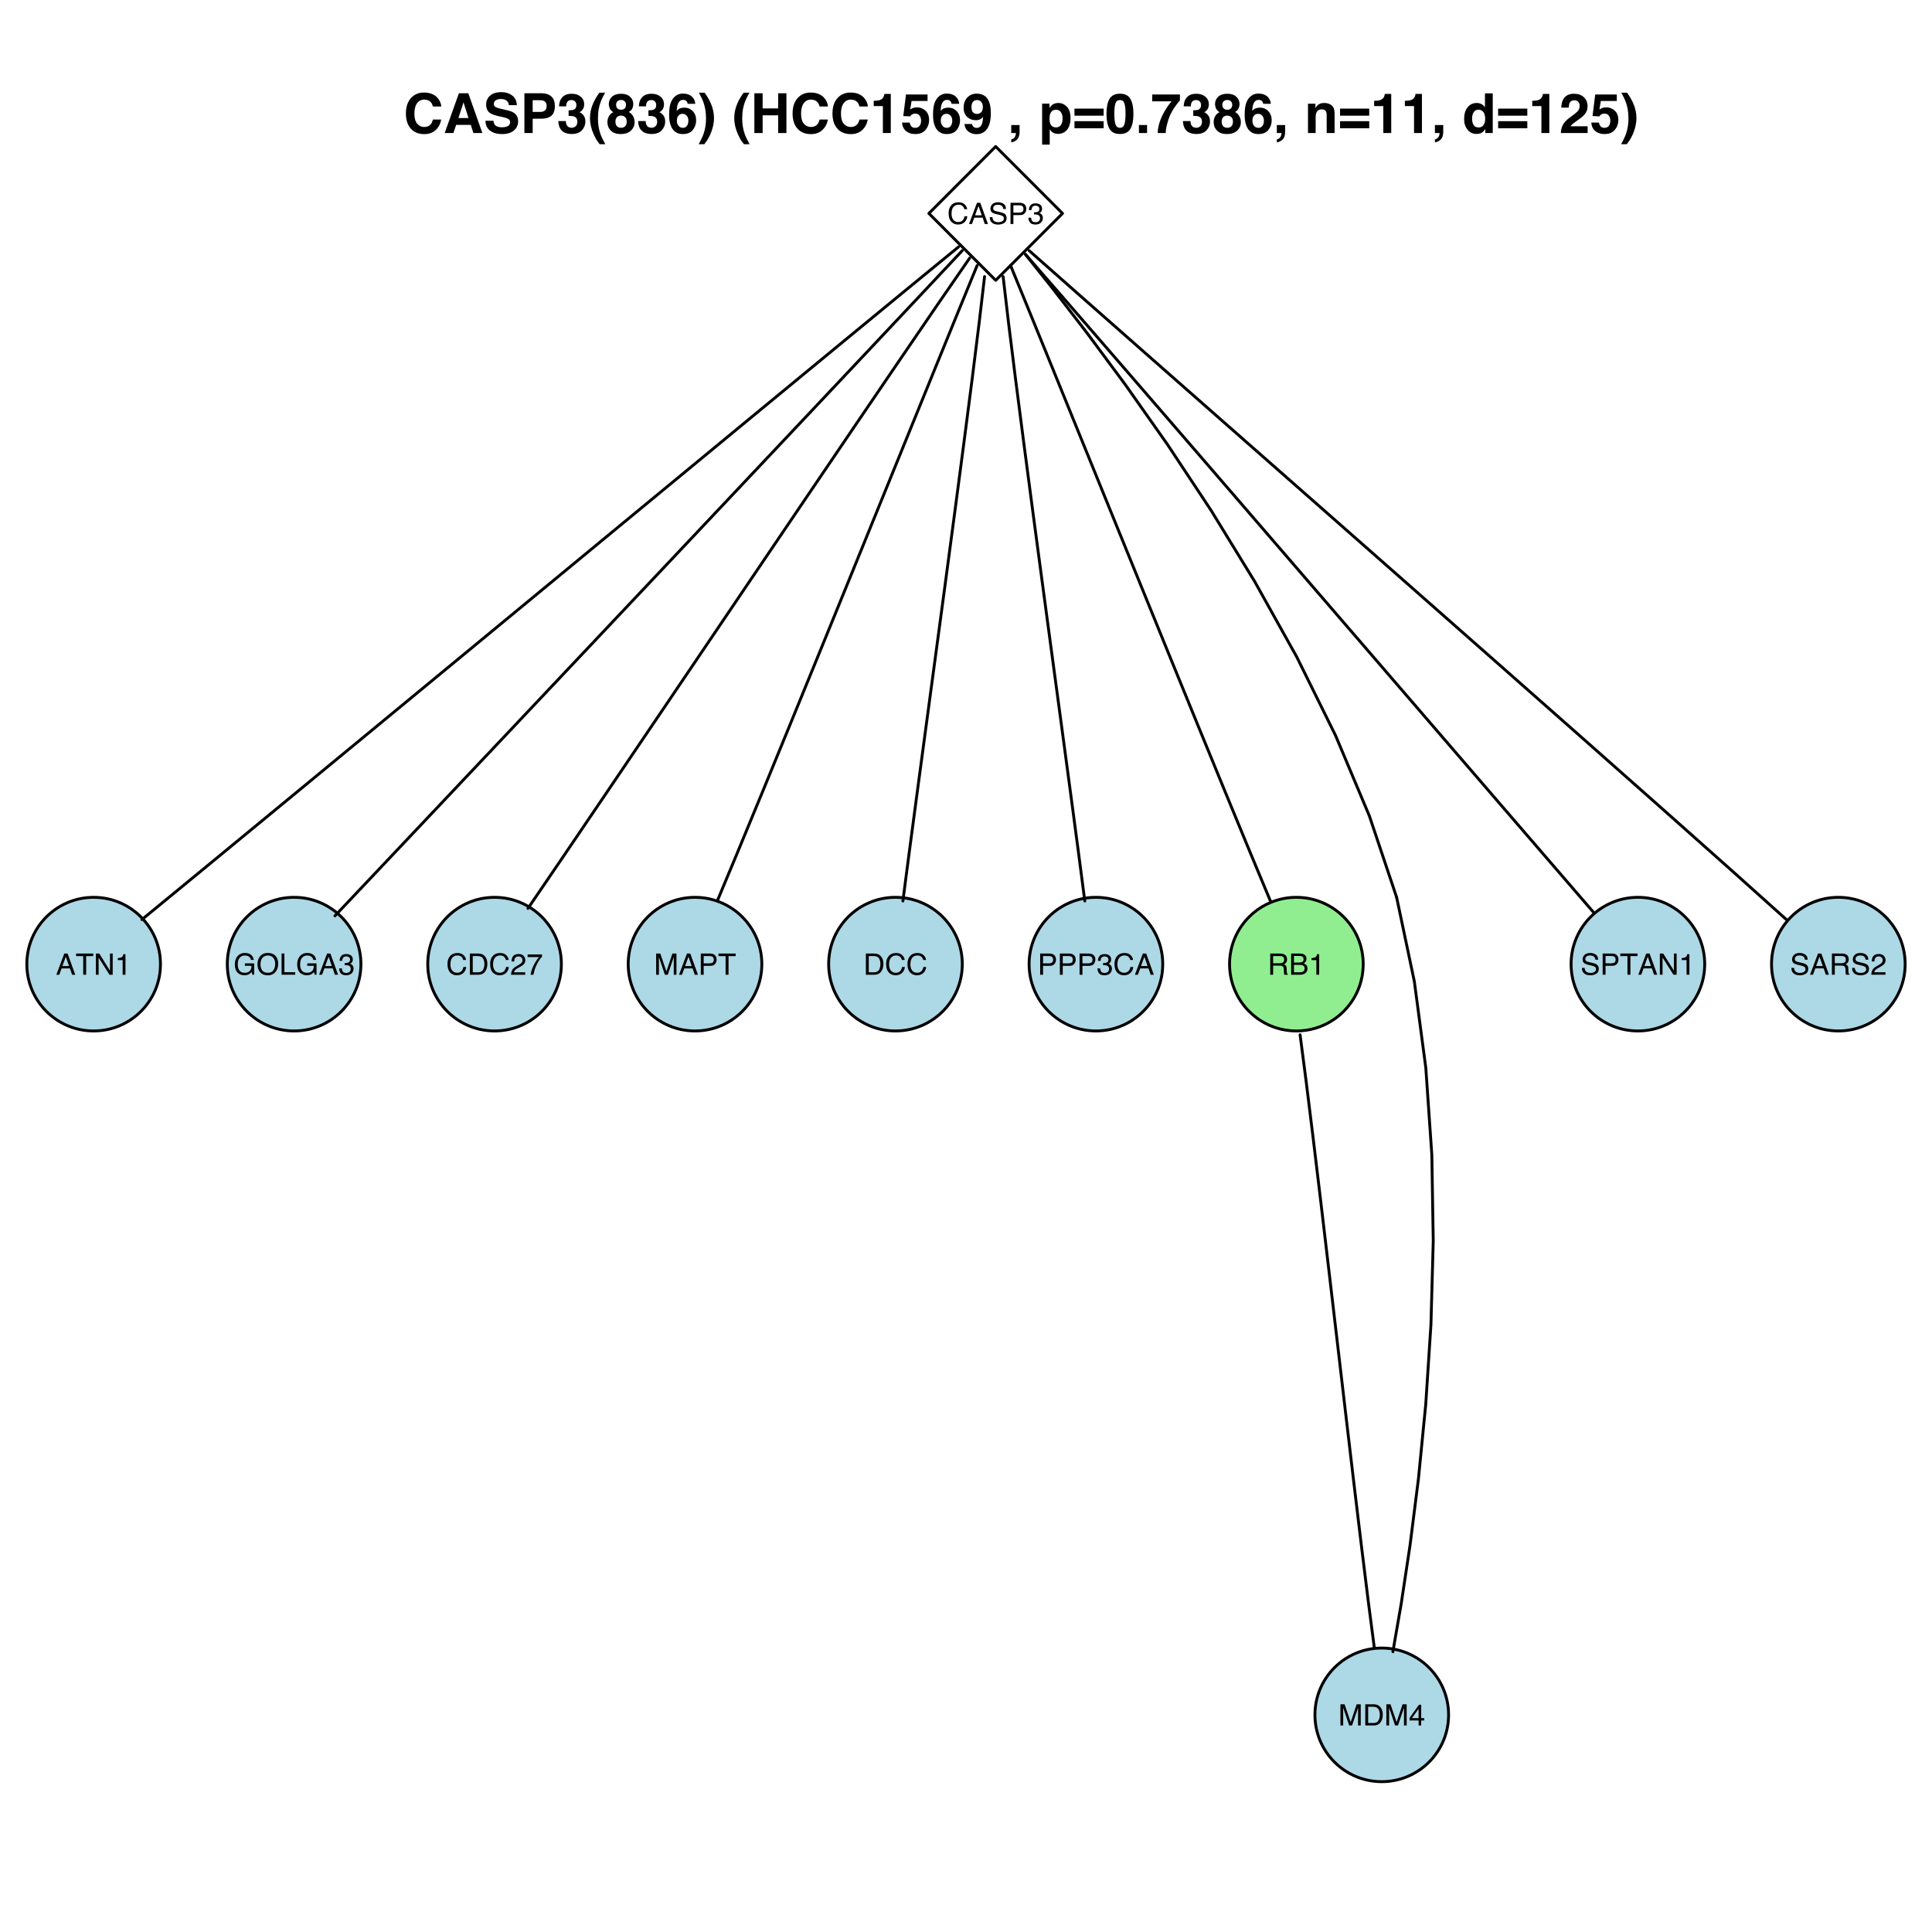 <?xml version="1.0" encoding="UTF-8"?>
<svg xmlns="http://www.w3.org/2000/svg" xmlns:xlink="http://www.w3.org/1999/xlink" width="504pt" height="504pt" viewBox="0 0 504 504" version="1.1">
<defs>
<g>
<symbol overflow="visible" id="glyph0-0">
<path style="stroke:none;" d="M 0.25 0 L 0.25 -5.531 L 4.641 -5.531 L 4.641 0 Z M 3.938 -0.688 L 3.938 -4.828 L 0.938 -4.828 L 0.938 -0.688 Z "/>
</symbol>
<symbol overflow="visible" id="glyph0-1">
<path style="stroke:none;" d="M 2.922 -5.672 C 3.617 -5.672 4.16 -5.484 4.547 -5.109 C 4.93 -4.742 5.145 -4.328 5.188 -3.859 L 4.453 -3.859 C 4.367 -4.223 4.203 -4.508 3.953 -4.719 C 3.711 -4.926 3.367 -5.031 2.922 -5.031 C 2.379 -5.031 1.941 -4.836 1.609 -4.453 C 1.273 -4.066 1.109 -3.477 1.109 -2.688 C 1.109 -2.039 1.258 -1.516 1.562 -1.109 C 1.863 -0.711 2.312 -0.516 2.906 -0.516 C 3.457 -0.516 3.879 -0.727 4.172 -1.156 C 4.316 -1.375 4.43 -1.664 4.516 -2.031 L 5.234 -2.031 C 5.172 -1.445 4.957 -0.957 4.594 -0.562 C 4.156 -0.094 3.562 0.141 2.812 0.141 C 2.176 0.141 1.641 -0.051 1.203 -0.438 C 0.629 -0.957 0.344 -1.754 0.344 -2.828 C 0.344 -3.641 0.555 -4.305 0.984 -4.828 C 1.453 -5.391 2.098 -5.672 2.922 -5.672 Z M 2.766 -5.672 Z "/>
</symbol>
<symbol overflow="visible" id="glyph0-2">
<path style="stroke:none;" d="M 3.422 -2.266 L 2.578 -4.703 L 1.688 -2.266 Z M 2.188 -5.531 L 3.047 -5.531 L 5.047 0 L 4.219 0 L 3.656 -1.656 L 1.484 -1.656 L 0.875 0 L 0.109 0 Z M 2.578 -5.531 Z "/>
</symbol>
<symbol overflow="visible" id="glyph0-3">
<path style="stroke:none;" d="M 1.078 -1.781 C 1.098 -1.469 1.172 -1.211 1.297 -1.016 C 1.547 -0.648 1.984 -0.469 2.609 -0.469 C 2.891 -0.469 3.145 -0.508 3.375 -0.594 C 3.82 -0.75 4.047 -1.023 4.047 -1.422 C 4.047 -1.723 3.953 -1.938 3.766 -2.062 C 3.578 -2.188 3.281 -2.297 2.875 -2.391 L 2.125 -2.562 C 1.633 -2.676 1.285 -2.801 1.078 -2.938 C 0.734 -3.164 0.562 -3.508 0.562 -3.969 C 0.562 -4.457 0.734 -4.863 1.078 -5.188 C 1.422 -5.508 1.906 -5.672 2.531 -5.672 C 3.113 -5.672 3.602 -5.531 4 -5.25 C 4.406 -4.969 4.609 -4.52 4.609 -3.906 L 3.906 -3.906 C 3.875 -4.195 3.797 -4.422 3.672 -4.578 C 3.441 -4.867 3.055 -5.016 2.516 -5.016 C 2.066 -5.016 1.742 -4.922 1.547 -4.734 C 1.359 -4.547 1.266 -4.332 1.266 -4.094 C 1.266 -3.82 1.379 -3.625 1.609 -3.5 C 1.754 -3.414 2.086 -3.316 2.609 -3.203 L 3.391 -3.016 C 3.766 -2.93 4.051 -2.816 4.25 -2.672 C 4.602 -2.41 4.781 -2.035 4.781 -1.547 C 4.781 -0.93 4.555 -0.492 4.109 -0.234 C 3.66 0.023 3.145 0.156 2.562 0.156 C 1.875 0.156 1.332 -0.016 0.938 -0.359 C 0.551 -0.711 0.363 -1.188 0.375 -1.781 Z M 2.594 -5.672 Z "/>
</symbol>
<symbol overflow="visible" id="glyph0-4">
<path style="stroke:none;" d="M 0.656 -5.531 L 3.141 -5.531 C 3.629 -5.531 4.023 -5.391 4.328 -5.109 C 4.629 -4.828 4.781 -4.438 4.781 -3.938 C 4.781 -3.508 4.645 -3.133 4.375 -2.812 C 4.113 -2.488 3.703 -2.328 3.141 -2.328 L 1.406 -2.328 L 1.406 0 L 0.656 0 Z M 4.031 -3.938 C 4.031 -4.344 3.879 -4.617 3.578 -4.766 C 3.41 -4.836 3.18 -4.875 2.891 -4.875 L 1.406 -4.875 L 1.406 -2.969 L 2.891 -2.969 C 3.234 -2.969 3.508 -3.035 3.719 -3.172 C 3.926 -3.316 4.031 -3.57 4.031 -3.938 Z "/>
</symbol>
<symbol overflow="visible" id="glyph0-5">
<path style="stroke:none;" d="M 2 0.141 C 1.363 0.141 0.898 -0.031 0.609 -0.375 C 0.328 -0.727 0.188 -1.156 0.188 -1.656 L 0.891 -1.656 C 0.922 -1.301 0.988 -1.047 1.094 -0.891 C 1.258 -0.609 1.57 -0.469 2.031 -0.469 C 2.395 -0.469 2.68 -0.562 2.891 -0.75 C 3.109 -0.945 3.219 -1.195 3.219 -1.5 C 3.219 -1.863 3.102 -2.117 2.875 -2.266 C 2.645 -2.422 2.332 -2.5 1.938 -2.5 C 1.883 -2.5 1.832 -2.492 1.781 -2.484 C 1.738 -2.484 1.695 -2.484 1.656 -2.484 L 1.656 -3.078 C 1.727 -3.078 1.785 -3.07 1.828 -3.062 C 1.879 -3.062 1.93 -3.062 1.984 -3.062 C 2.234 -3.062 2.441 -3.102 2.609 -3.188 C 2.898 -3.32 3.047 -3.57 3.047 -3.938 C 3.047 -4.207 2.945 -4.414 2.75 -4.562 C 2.562 -4.707 2.344 -4.781 2.094 -4.781 C 1.633 -4.781 1.32 -4.629 1.156 -4.328 C 1.062 -4.16 1.004 -3.926 0.984 -3.625 L 0.312 -3.625 C 0.312 -4.02 0.395 -4.359 0.562 -4.641 C 0.832 -5.141 1.316 -5.391 2.016 -5.391 C 2.566 -5.391 2.992 -5.266 3.297 -5.016 C 3.598 -4.773 3.75 -4.426 3.75 -3.969 C 3.75 -3.633 3.656 -3.363 3.469 -3.156 C 3.363 -3.031 3.223 -2.93 3.047 -2.859 C 3.328 -2.773 3.547 -2.625 3.703 -2.406 C 3.867 -2.188 3.953 -1.914 3.953 -1.594 C 3.953 -1.082 3.781 -0.664 3.438 -0.344 C 3.102 -0.02 2.625 0.141 2 0.141 Z "/>
</symbol>
<symbol overflow="visible" id="glyph0-6">
<path style="stroke:none;" d="M 4.609 -5.531 L 4.609 -4.859 L 2.75 -4.859 L 2.75 0 L 1.984 0 L 1.984 -4.859 L 0.125 -4.859 L 0.125 -5.531 Z "/>
</symbol>
<symbol overflow="visible" id="glyph0-7">
<path style="stroke:none;" d="M 0.594 -5.531 L 1.469 -5.531 L 4.266 -1.047 L 4.266 -5.531 L 4.969 -5.531 L 4.969 0 L 4.141 0 L 1.297 -4.469 L 1.297 0 L 0.594 0 Z M 2.734 -5.531 Z "/>
</symbol>
<symbol overflow="visible" id="glyph0-8">
<path style="stroke:none;" d="M 0.734 -3.812 L 0.734 -4.328 C 1.223 -4.379 1.562 -4.457 1.75 -4.562 C 1.945 -4.676 2.094 -4.941 2.188 -5.359 L 2.734 -5.359 L 2.734 0 L 2 0 L 2 -3.812 Z "/>
</symbol>
<symbol overflow="visible" id="glyph0-9">
<path style="stroke:none;" d="M 2.969 -5.672 C 3.488 -5.672 3.941 -5.57 4.328 -5.375 C 4.867 -5.082 5.203 -4.578 5.328 -3.859 L 4.594 -3.859 C 4.5 -4.254 4.312 -4.547 4.031 -4.734 C 3.75 -4.922 3.391 -5.016 2.953 -5.016 C 2.441 -5.016 2.008 -4.82 1.656 -4.438 C 1.312 -4.051 1.141 -3.477 1.141 -2.719 C 1.141 -2.062 1.281 -1.523 1.562 -1.109 C 1.852 -0.703 2.328 -0.5 2.984 -0.5 C 3.484 -0.5 3.895 -0.641 4.219 -0.922 C 4.551 -1.211 4.719 -1.68 4.719 -2.328 L 3 -2.328 L 3 -2.953 L 5.422 -2.953 L 5.422 0 L 4.938 0 L 4.766 -0.703 C 4.504 -0.43 4.273 -0.238 4.078 -0.125 C 3.754 0.051 3.336 0.141 2.828 0.141 C 2.172 0.141 1.609 -0.066 1.141 -0.484 C 0.629 -1.016 0.375 -1.742 0.375 -2.672 C 0.375 -3.598 0.625 -4.336 1.125 -4.891 C 1.602 -5.41 2.219 -5.672 2.969 -5.672 Z M 2.844 -5.672 Z "/>
</symbol>
<symbol overflow="visible" id="glyph0-10">
<path style="stroke:none;" d="M 2.969 -5.672 C 3.945 -5.672 4.672 -5.359 5.141 -4.734 C 5.504 -4.242 5.688 -3.617 5.688 -2.859 C 5.688 -2.035 5.477 -1.348 5.062 -0.797 C 4.57 -0.16 3.867 0.156 2.953 0.156 C 2.109 0.156 1.441 -0.125 0.953 -0.688 C 0.516 -1.227 0.297 -1.91 0.297 -2.734 C 0.297 -3.484 0.484 -4.125 0.859 -4.656 C 1.336 -5.332 2.039 -5.672 2.969 -5.672 Z M 3.047 -0.5 C 3.703 -0.5 4.176 -0.734 4.469 -1.203 C 4.77 -1.68 4.922 -2.227 4.922 -2.844 C 4.922 -3.5 4.75 -4.023 4.406 -4.422 C 4.07 -4.816 3.609 -5.016 3.016 -5.016 C 2.441 -5.016 1.973 -4.816 1.609 -4.422 C 1.254 -4.023 1.078 -3.445 1.078 -2.688 C 1.078 -2.07 1.227 -1.551 1.531 -1.125 C 1.844 -0.707 2.348 -0.5 3.047 -0.5 Z M 3 -5.672 Z "/>
</symbol>
<symbol overflow="visible" id="glyph0-11">
<path style="stroke:none;" d="M 0.594 -5.531 L 1.328 -5.531 L 1.328 -0.656 L 4.141 -0.656 L 4.141 0 L 0.594 0 Z "/>
</symbol>
<symbol overflow="visible" id="glyph0-12">
<path style="stroke:none;" d="M 2.703 -0.641 C 2.961 -0.641 3.172 -0.664 3.328 -0.719 C 3.617 -0.812 3.859 -1 4.047 -1.281 C 4.191 -1.508 4.297 -1.797 4.359 -2.141 C 4.398 -2.348 4.422 -2.539 4.422 -2.719 C 4.422 -3.406 4.285 -3.938 4.016 -4.312 C 3.742 -4.688 3.305 -4.875 2.703 -4.875 L 1.375 -4.875 L 1.375 -0.641 Z M 0.625 -5.531 L 2.859 -5.531 C 3.617 -5.531 4.207 -5.258 4.625 -4.719 C 5 -4.227 5.188 -3.602 5.188 -2.844 C 5.188 -2.258 5.078 -1.727 4.859 -1.25 C 4.461 -0.414 3.789 0 2.844 0 L 0.625 0 Z "/>
</symbol>
<symbol overflow="visible" id="glyph0-13">
<path style="stroke:none;" d="M 0.234 0 C 0.266 -0.469 0.363 -0.867 0.531 -1.203 C 0.695 -1.547 1.02 -1.859 1.5 -2.141 L 2.234 -2.562 C 2.555 -2.75 2.781 -2.91 2.906 -3.047 C 3.113 -3.254 3.219 -3.492 3.219 -3.766 C 3.219 -4.078 3.125 -4.32 2.938 -4.5 C 2.75 -4.688 2.5 -4.781 2.188 -4.781 C 1.719 -4.781 1.395 -4.602 1.219 -4.25 C 1.125 -4.062 1.07 -3.801 1.062 -3.469 L 0.375 -3.469 C 0.383 -3.938 0.469 -4.32 0.625 -4.625 C 0.926 -5.145 1.445 -5.406 2.188 -5.406 C 2.801 -5.406 3.25 -5.238 3.531 -4.906 C 3.82 -4.57 3.969 -4.203 3.969 -3.797 C 3.969 -3.359 3.816 -2.988 3.516 -2.688 C 3.336 -2.508 3.02 -2.289 2.562 -2.031 L 2.047 -1.75 C 1.805 -1.613 1.613 -1.484 1.469 -1.359 C 1.219 -1.141 1.062 -0.898 1 -0.641 L 3.938 -0.641 L 3.938 0 Z "/>
</symbol>
<symbol overflow="visible" id="glyph0-14">
<path style="stroke:none;" d="M 4.031 -5.297 L 4.031 -4.703 C 3.852 -4.535 3.617 -4.242 3.328 -3.828 C 3.047 -3.41 2.797 -2.961 2.578 -2.484 C 2.359 -2.016 2.191 -1.586 2.078 -1.203 C 2.004 -0.953 1.91 -0.551 1.797 0 L 1.047 0 C 1.223 -1.031 1.598 -2.051 2.172 -3.062 C 2.516 -3.664 2.879 -4.18 3.266 -4.609 L 0.281 -4.609 L 0.281 -5.297 Z "/>
</symbol>
<symbol overflow="visible" id="glyph0-15">
<path style="stroke:none;" d="M 0.562 -5.531 L 1.641 -5.531 L 3.234 -0.859 L 4.797 -5.531 L 5.859 -5.531 L 5.859 0 L 5.156 0 L 5.156 -3.266 C 5.156 -3.379 5.156 -3.566 5.156 -3.828 C 5.164 -4.086 5.172 -4.363 5.172 -4.656 L 3.594 0 L 2.844 0 L 1.266 -4.656 L 1.266 -4.484 C 1.266 -4.348 1.266 -4.141 1.266 -3.859 C 1.273 -3.586 1.281 -3.391 1.281 -3.266 L 1.281 0 L 0.562 0 Z "/>
</symbol>
<symbol overflow="visible" id="glyph0-16">
<path style="stroke:none;" d="M 3.156 -3 C 3.508 -3 3.785 -3.066 3.984 -3.203 C 4.191 -3.348 4.297 -3.602 4.297 -3.969 C 4.297 -4.363 4.148 -4.629 3.859 -4.766 C 3.711 -4.836 3.508 -4.875 3.25 -4.875 L 1.422 -4.875 L 1.422 -3 Z M 0.672 -5.531 L 3.234 -5.531 C 3.648 -5.531 4 -5.469 4.281 -5.344 C 4.801 -5.102 5.062 -4.664 5.062 -4.031 C 5.062 -3.707 4.988 -3.438 4.844 -3.219 C 4.707 -3.008 4.52 -2.844 4.281 -2.719 C 4.488 -2.625 4.645 -2.504 4.75 -2.359 C 4.863 -2.223 4.93 -1.992 4.953 -1.672 L 4.969 -0.938 C 4.977 -0.719 5 -0.562 5.031 -0.469 C 5.07 -0.289 5.148 -0.176 5.266 -0.125 L 5.266 0 L 4.344 0 C 4.32 -0.051 4.301 -0.113 4.281 -0.188 C 4.27 -0.258 4.258 -0.406 4.25 -0.625 L 4.203 -1.547 C 4.18 -1.898 4.047 -2.141 3.797 -2.266 C 3.66 -2.336 3.438 -2.375 3.125 -2.375 L 1.422 -2.375 L 1.422 0 L 0.672 0 Z "/>
</symbol>
<symbol overflow="visible" id="glyph0-17">
<path style="stroke:none;" d="M 2.656 -3.188 C 2.977 -3.188 3.227 -3.234 3.406 -3.328 C 3.676 -3.461 3.812 -3.707 3.812 -4.062 C 3.812 -4.426 3.664 -4.672 3.375 -4.797 C 3.207 -4.867 2.961 -4.906 2.641 -4.906 L 1.297 -4.906 L 1.297 -3.188 Z M 2.922 -0.641 C 3.379 -0.641 3.703 -0.77 3.891 -1.031 C 4.016 -1.207 4.078 -1.41 4.078 -1.641 C 4.078 -2.047 3.898 -2.32 3.547 -2.469 C 3.348 -2.539 3.094 -2.578 2.781 -2.578 L 1.297 -2.578 L 1.297 -0.641 Z M 0.562 -5.531 L 2.938 -5.531 C 3.582 -5.531 4.047 -5.336 4.328 -4.953 C 4.484 -4.723 4.562 -4.457 4.562 -4.156 C 4.562 -3.812 4.461 -3.523 4.266 -3.297 C 4.16 -3.18 4.016 -3.07 3.828 -2.969 C 4.109 -2.863 4.316 -2.742 4.453 -2.609 C 4.703 -2.367 4.828 -2.035 4.828 -1.609 C 4.828 -1.254 4.719 -0.93 4.5 -0.641 C 4.164 -0.211 3.633 0 2.906 0 L 0.562 0 Z "/>
</symbol>
<symbol overflow="visible" id="glyph0-18">
<path style="stroke:none;" d="M 2.547 -1.906 L 2.547 -4.344 L 0.812 -1.906 Z M 2.562 0 L 2.562 -1.312 L 0.203 -1.312 L 0.203 -1.984 L 2.656 -5.406 L 3.234 -5.406 L 3.234 -1.906 L 4.031 -1.906 L 4.031 -1.312 L 3.234 -1.312 L 3.234 0 Z "/>
</symbol>
<symbol overflow="visible" id="glyph1-0">
<path style="stroke:none;" d="M 1.078 0 L 1.078 -10.375 L 9.438 -10.375 L 9.438 0 Z M 8.141 -1.297 L 8.141 -9.078 L 2.375 -9.078 L 2.375 -1.297 Z "/>
</symbol>
<symbol overflow="visible" id="glyph1-1">
<path style="stroke:none;" d="M 0.641 -5.094 C 0.641 -6.906 1.129 -8.301 2.109 -9.281 C 2.953 -10.133 4.023 -10.562 5.328 -10.562 C 7.066 -10.562 8.344 -9.988 9.156 -8.844 C 9.594 -8.207 9.832 -7.566 9.875 -6.922 L 7.703 -6.922 C 7.555 -7.41 7.375 -7.785 7.156 -8.047 C 6.758 -8.492 6.176 -8.719 5.406 -8.719 C 4.625 -8.719 4.004 -8.398 3.547 -7.766 C 3.086 -7.129 2.859 -6.227 2.859 -5.062 C 2.859 -3.895 3.098 -3.02 3.578 -2.438 C 4.066 -1.863 4.68 -1.578 5.422 -1.578 C 6.18 -1.578 6.758 -1.828 7.156 -2.328 C 7.375 -2.598 7.555 -3 7.703 -3.531 L 9.844 -3.531 C 9.656 -2.406 9.176 -1.488 8.406 -0.781 C 7.633 -0.07 6.645 0.281 5.438 0.281 C 3.945 0.281 2.773 -0.191 1.922 -1.141 C 1.066 -2.109 0.641 -3.426 0.641 -5.094 Z M 5.266 -10.688 Z "/>
</symbol>
<symbol overflow="visible" id="glyph1-2">
<path style="stroke:none;" d="M 3.938 -3.922 L 6.562 -3.922 L 5.266 -8 Z M 4.062 -10.375 L 6.516 -10.375 L 10.188 0 L 7.844 0 L 7.172 -2.125 L 3.344 -2.125 L 2.625 0 L 0.359 0 Z M 5.281 -10.375 Z "/>
</symbol>
<symbol overflow="visible" id="glyph1-3">
<path style="stroke:none;" d="M 2.672 -3.203 C 2.734 -2.723 2.859 -2.367 3.047 -2.141 C 3.398 -1.711 4.004 -1.5 4.859 -1.5 C 5.367 -1.5 5.785 -1.555 6.109 -1.672 C 6.711 -1.879 7.016 -2.281 7.016 -2.875 C 7.016 -3.219 6.863 -3.484 6.562 -3.672 C 6.258 -3.848 5.789 -4.008 5.156 -4.156 L 4.047 -4.391 C 2.973 -4.641 2.227 -4.906 1.812 -5.188 C 1.113 -5.664 0.766 -6.414 0.766 -7.438 C 0.766 -8.363 1.102 -9.133 1.781 -9.75 C 2.457 -10.363 3.445 -10.672 4.75 -10.672 C 5.844 -10.672 6.773 -10.379 7.547 -9.797 C 8.316 -9.223 8.723 -8.383 8.766 -7.281 L 6.688 -7.281 C 6.645 -7.906 6.367 -8.348 5.859 -8.609 C 5.523 -8.785 5.109 -8.875 4.609 -8.875 C 4.047 -8.875 3.598 -8.758 3.266 -8.531 C 2.93 -8.301 2.766 -7.988 2.766 -7.594 C 2.766 -7.219 2.93 -6.941 3.266 -6.766 C 3.473 -6.641 3.922 -6.492 4.609 -6.328 L 6.406 -5.906 C 7.188 -5.719 7.773 -5.469 8.172 -5.156 C 8.797 -4.664 9.109 -3.957 9.109 -3.031 C 9.109 -2.082 8.742 -1.297 8.016 -0.672 C 7.285 -0.047 6.258 0.266 4.938 0.266 C 3.594 0.266 2.531 -0.039 1.75 -0.656 C 0.977 -1.27 0.594 -2.117 0.594 -3.203 Z M 4.766 -10.688 Z "/>
</symbol>
<symbol overflow="visible" id="glyph1-4">
<path style="stroke:none;" d="M 6.938 -7.062 C 6.938 -7.602 6.789 -7.988 6.5 -8.219 C 6.219 -8.445 5.82 -8.562 5.312 -8.562 L 3.297 -8.562 L 3.297 -5.516 L 5.312 -5.516 C 5.82 -5.516 6.219 -5.641 6.5 -5.891 C 6.789 -6.141 6.938 -6.531 6.938 -7.062 Z M 9.078 -7.078 C 9.078 -5.859 8.766 -4.992 8.141 -4.484 C 7.523 -3.984 6.645 -3.734 5.5 -3.734 L 3.297 -3.734 L 3.297 0 L 1.141 0 L 1.141 -10.375 L 5.656 -10.375 C 6.695 -10.375 7.523 -10.102 8.141 -9.562 C 8.766 -9.031 9.078 -8.203 9.078 -7.078 Z "/>
</symbol>
<symbol overflow="visible" id="glyph1-5">
<path style="stroke:none;" d="M 2.344 -3.125 C 2.344 -2.719 2.41 -2.383 2.547 -2.125 C 2.785 -1.625 3.227 -1.375 3.875 -1.375 C 4.27 -1.375 4.613 -1.508 4.906 -1.781 C 5.195 -2.051 5.344 -2.441 5.344 -2.953 C 5.344 -3.617 5.07 -4.066 4.531 -4.297 C 4.219 -4.422 3.727 -4.484 3.062 -4.484 L 3.062 -5.922 C 3.719 -5.93 4.176 -5.992 4.438 -6.109 C 4.875 -6.305 5.094 -6.703 5.094 -7.297 C 5.094 -7.691 4.977 -8.008 4.75 -8.25 C 4.531 -8.488 4.211 -8.609 3.797 -8.609 C 3.328 -8.609 2.977 -8.457 2.75 -8.156 C 2.531 -7.863 2.426 -7.469 2.438 -6.969 L 0.562 -6.969 C 0.582 -7.469 0.672 -7.945 0.828 -8.406 C 0.984 -8.801 1.238 -9.172 1.594 -9.516 C 1.852 -9.754 2.164 -9.938 2.531 -10.062 C 2.895 -10.188 3.336 -10.25 3.859 -10.25 C 4.836 -10.25 5.625 -9.992 6.219 -9.484 C 6.82 -8.984 7.125 -8.312 7.125 -7.469 C 7.125 -6.863 6.941 -6.352 6.578 -5.938 C 6.359 -5.688 6.125 -5.516 5.875 -5.422 C 6.062 -5.422 6.328 -5.258 6.672 -4.938 C 7.18 -4.469 7.438 -3.82 7.438 -3 C 7.438 -2.133 7.133 -1.375 6.531 -0.719 C 5.938 -0.07 5.055 0.25 3.891 0.25 C 2.441 0.25 1.438 -0.219 0.875 -1.156 C 0.57 -1.656 0.406 -2.312 0.375 -3.125 Z "/>
</symbol>
<symbol overflow="visible" id="glyph1-6">
<path style="stroke:none;" d="M 1.453 -7.75 C 1.816 -8.613 2.359 -9.539 3.078 -10.531 L 4.594 -10.531 L 4.156 -9.75 C 3.562 -8.664 3.148 -7.531 2.922 -6.344 C 2.773 -5.562 2.703 -4.711 2.703 -3.797 C 2.703 -2.359 2.91 -1.039 3.328 0.156 C 3.566 0.875 4 1.789 4.625 2.906 L 3.141 2.906 L 2.641 2.219 C 2.316 1.812 1.973 1.195 1.609 0.375 C 0.953 -1.082 0.625 -2.516 0.625 -3.922 C 0.625 -5.211 0.898 -6.488 1.453 -7.75 Z "/>
</symbol>
<symbol overflow="visible" id="glyph1-7">
<path style="stroke:none;" d="M 2.469 -2.969 C 2.469 -2.457 2.598 -2.062 2.859 -1.781 C 3.117 -1.508 3.477 -1.375 3.938 -1.375 C 4.395 -1.375 4.754 -1.508 5.016 -1.781 C 5.273 -2.062 5.406 -2.457 5.406 -2.969 C 5.406 -3.488 5.27 -3.879 5 -4.141 C 4.738 -4.41 4.383 -4.547 3.938 -4.547 C 3.477 -4.547 3.117 -4.41 2.859 -4.141 C 2.598 -3.879 2.469 -3.488 2.469 -2.969 Z M 0.375 -2.828 C 0.375 -3.398 0.504 -3.914 0.766 -4.375 C 1.023 -4.844 1.406 -5.195 1.906 -5.438 C 1.414 -5.758 1.098 -6.109 0.953 -6.484 C 0.805 -6.867 0.734 -7.227 0.734 -7.562 C 0.734 -8.312 1.008 -8.945 1.562 -9.469 C 2.125 -9.988 2.914 -10.25 3.938 -10.25 C 4.945 -10.25 5.727 -9.988 6.281 -9.469 C 6.844 -8.945 7.125 -8.312 7.125 -7.562 C 7.125 -7.227 7.051 -6.867 6.906 -6.484 C 6.758 -6.109 6.441 -5.781 5.953 -5.5 C 6.453 -5.219 6.828 -4.844 7.078 -4.375 C 7.336 -3.914 7.469 -3.398 7.469 -2.828 C 7.469 -1.973 7.148 -1.242 6.516 -0.641 C 5.879 -0.035 4.988 0.266 3.844 0.266 C 2.707 0.266 1.844 -0.035 1.25 -0.641 C 0.664 -1.242 0.375 -1.973 0.375 -2.828 Z M 2.641 -7.344 C 2.641 -6.969 2.754 -6.66 2.984 -6.422 C 3.211 -6.191 3.531 -6.078 3.938 -6.078 C 4.344 -6.078 4.656 -6.191 4.875 -6.422 C 5.102 -6.66 5.219 -6.969 5.219 -7.344 C 5.219 -7.75 5.102 -8.062 4.875 -8.281 C 4.656 -8.508 4.344 -8.625 3.938 -8.625 C 3.531 -8.625 3.211 -8.508 2.984 -8.281 C 2.754 -8.062 2.641 -7.75 2.641 -7.344 Z "/>
</symbol>
<symbol overflow="visible" id="glyph1-8">
<path style="stroke:none;" d="M 2.469 -3.234 C 2.469 -2.68 2.613 -2.227 2.906 -1.875 C 3.195 -1.531 3.57 -1.359 4.031 -1.359 C 4.477 -1.359 4.828 -1.523 5.078 -1.859 C 5.336 -2.203 5.469 -2.641 5.469 -3.172 C 5.469 -3.766 5.32 -4.219 5.031 -4.531 C 4.738 -4.852 4.379 -5.016 3.953 -5.016 C 3.617 -5.016 3.316 -4.91 3.047 -4.703 C 2.66 -4.398 2.469 -3.91 2.469 -3.234 Z M 5.281 -7.625 C 5.281 -7.789 5.219 -7.973 5.094 -8.172 C 4.875 -8.492 4.547 -8.656 4.109 -8.656 C 3.461 -8.656 3 -8.289 2.719 -7.562 C 2.57 -7.156 2.469 -6.555 2.406 -5.766 C 2.656 -6.066 2.941 -6.285 3.266 -6.422 C 3.598 -6.555 3.977 -6.625 4.406 -6.625 C 5.312 -6.625 6.051 -6.316 6.625 -5.703 C 7.207 -5.086 7.5 -4.301 7.5 -3.344 C 7.5 -2.383 7.211 -1.539 6.641 -0.812 C 6.078 -0.094 5.195 0.266 4 0.266 C 2.719 0.266 1.77 -0.27 1.156 -1.344 C 0.688 -2.188 0.453 -3.27 0.453 -4.594 C 0.453 -5.375 0.484 -6.008 0.547 -6.5 C 0.66 -7.363 0.891 -8.082 1.234 -8.656 C 1.523 -9.145 1.906 -9.539 2.375 -9.844 C 2.844 -10.145 3.406 -10.297 4.062 -10.297 C 5.008 -10.297 5.766 -10.051 6.328 -9.562 C 6.891 -9.082 7.207 -8.438 7.281 -7.625 Z "/>
</symbol>
<symbol overflow="visible" id="glyph1-9">
<path style="stroke:none;" d="M 1.688 -10.531 C 2.406 -9.539 2.945 -8.613 3.312 -7.75 C 3.863 -6.488 4.141 -5.211 4.141 -3.922 C 4.141 -2.516 3.816 -1.082 3.172 0.375 C 2.797 1.195 2.445 1.812 2.125 2.219 L 1.625 2.906 L 0.141 2.906 C 0.766 1.789 1.195 0.875 1.438 0.156 C 1.852 -1.039 2.062 -2.359 2.062 -3.797 C 2.062 -4.711 1.988 -5.562 1.844 -6.344 C 1.613 -7.531 1.203 -8.664 0.609 -9.75 L 0.188 -10.531 Z "/>
</symbol>
<symbol overflow="visible" id="glyph1-10">
<path style="stroke:none;" d=""/>
</symbol>
<symbol overflow="visible" id="glyph1-11">
<path style="stroke:none;" d="M 1.078 0 L 1.078 -10.375 L 3.234 -10.375 L 3.234 -6.422 L 7.281 -6.422 L 7.281 -10.375 L 9.438 -10.375 L 9.438 0 L 7.281 0 L 7.281 -4.625 L 3.234 -4.625 L 3.234 0 Z "/>
</symbol>
<symbol overflow="visible" id="glyph1-12">
<path style="stroke:none;" d="M 1 -7.031 L 1 -8.406 C 1.633 -8.426 2.078 -8.469 2.328 -8.531 C 2.734 -8.613 3.062 -8.789 3.312 -9.062 C 3.488 -9.238 3.617 -9.484 3.703 -9.797 C 3.754 -9.973 3.781 -10.109 3.781 -10.203 L 5.453 -10.203 L 5.453 0 L 3.391 0 L 3.391 -7.031 Z "/>
</symbol>
<symbol overflow="visible" id="glyph1-13">
<path style="stroke:none;" d="M 2.375 -2.734 C 2.457 -2.297 2.609 -1.957 2.828 -1.719 C 3.055 -1.477 3.383 -1.359 3.812 -1.359 C 4.312 -1.359 4.691 -1.531 4.953 -1.875 C 5.211 -2.227 5.344 -2.672 5.344 -3.203 C 5.344 -3.723 5.219 -4.16 4.969 -4.516 C 4.727 -4.879 4.352 -5.062 3.844 -5.062 C 3.594 -5.062 3.379 -5.031 3.203 -4.969 C 2.891 -4.852 2.656 -4.645 2.5 -4.344 L 0.703 -4.438 L 1.406 -10.062 L 7.031 -10.062 L 7.031 -8.359 L 2.859 -8.359 L 2.5 -6.141 C 2.812 -6.336 3.051 -6.469 3.219 -6.531 C 3.508 -6.645 3.863 -6.703 4.281 -6.703 C 5.125 -6.703 5.859 -6.414 6.484 -5.844 C 7.117 -5.281 7.438 -4.457 7.438 -3.375 C 7.438 -2.426 7.133 -1.582 6.531 -0.844 C 5.926 -0.102 5.02 0.266 3.812 0.266 C 2.844 0.266 2.047 0.004 1.422 -0.516 C 0.797 -1.035 0.445 -1.773 0.375 -2.734 Z "/>
</symbol>
<symbol overflow="visible" id="glyph1-14">
<path style="stroke:none;" d="M 0.422 -6.609 C 0.422 -7.703 0.738 -8.586 1.375 -9.266 C 2.008 -9.941 2.828 -10.281 3.828 -10.281 C 5.379 -10.281 6.445 -9.594 7.031 -8.219 C 7.352 -7.445 7.516 -6.426 7.516 -5.156 C 7.516 -3.914 7.359 -2.883 7.047 -2.062 C 6.441 -0.488 5.344 0.297 3.75 0.297 C 2.977 0.297 2.285 0.07 1.672 -0.375 C 1.066 -0.832 0.723 -1.492 0.641 -2.359 L 2.625 -2.359 C 2.676 -2.055 2.801 -1.812 3 -1.625 C 3.207 -1.438 3.484 -1.344 3.828 -1.344 C 4.492 -1.344 4.957 -1.711 5.219 -2.453 C 5.363 -2.848 5.457 -3.438 5.5 -4.219 C 5.312 -3.988 5.117 -3.812 4.922 -3.688 C 4.547 -3.457 4.082 -3.344 3.531 -3.344 C 2.719 -3.344 1.992 -3.625 1.359 -4.188 C 0.734 -4.75 0.422 -5.555 0.422 -6.609 Z M 3.969 -4.984 C 4.238 -4.984 4.5 -5.062 4.75 -5.219 C 5.207 -5.508 5.438 -6.016 5.438 -6.734 C 5.438 -7.305 5.301 -7.758 5.031 -8.094 C 4.758 -8.438 4.391 -8.609 3.922 -8.609 C 3.578 -8.609 3.281 -8.516 3.031 -8.328 C 2.656 -8.023 2.469 -7.516 2.469 -6.797 C 2.469 -6.191 2.586 -5.738 2.828 -5.438 C 3.078 -5.133 3.457 -4.984 3.969 -4.984 Z "/>
</symbol>
<symbol overflow="visible" id="glyph1-15">
<path style="stroke:none;" d="M 0.828 1.672 C 1.234 1.555 1.531 1.363 1.719 1.094 C 1.906 0.832 2.016 0.469 2.047 0 L 0.828 0 L 0.828 -2.094 L 3 -2.094 L 3 -0.281 C 3 0.039 2.957 0.375 2.875 0.719 C 2.789 1.062 2.633 1.363 2.406 1.625 C 2.156 1.895 1.859 2.098 1.516 2.234 C 1.18 2.367 0.953 2.438 0.828 2.438 Z "/>
</symbol>
<symbol overflow="visible" id="glyph1-16">
<path style="stroke:none;" d="M 6.219 -3.828 C 6.219 -4.422 6.082 -4.941 5.812 -5.391 C 5.539 -5.848 5.102 -6.078 4.5 -6.078 C 3.77 -6.078 3.27 -5.734 3 -5.047 C 2.863 -4.68 2.797 -4.219 2.797 -3.656 C 2.797 -2.77 3.031 -2.145 3.5 -1.781 C 3.781 -1.57 4.113 -1.469 4.5 -1.469 C 5.062 -1.469 5.488 -1.68 5.781 -2.109 C 6.07 -2.535 6.219 -3.109 6.219 -3.828 Z M 5.078 -7.844 C 5.973 -7.844 6.727 -7.508 7.344 -6.844 C 7.969 -6.188 8.281 -5.219 8.281 -3.938 C 8.281 -2.582 7.977 -1.551 7.375 -0.844 C 6.77 -0.133 5.988 0.219 5.031 0.219 C 4.414 0.219 3.91 0.066 3.516 -0.234 C 3.285 -0.41 3.066 -0.66 2.859 -0.984 L 2.859 3.016 L 0.875 3.016 L 0.875 -7.672 L 2.797 -7.672 L 2.797 -6.531 C 3.016 -6.863 3.242 -7.129 3.484 -7.328 C 3.93 -7.672 4.461 -7.844 5.078 -7.844 Z "/>
</symbol>
<symbol overflow="visible" id="glyph1-17">
<path style="stroke:none;" d="M 8.125 -6.375 L 8.125 -4.531 L 0.516 -4.531 L 0.516 -6.375 Z M 8.125 -3.094 L 8.125 -1.25 L 0.516 -1.25 L 0.516 -3.094 Z "/>
</symbol>
<symbol overflow="visible" id="glyph1-18">
<path style="stroke:none;" d="M 2.5 -5 C 2.5 -3.832 2.594 -2.938 2.781 -2.312 C 2.977 -1.688 3.375 -1.375 3.969 -1.375 C 4.562 -1.375 4.953 -1.688 5.141 -2.312 C 5.328 -2.938 5.422 -3.832 5.422 -5 C 5.422 -6.227 5.328 -7.133 5.141 -7.719 C 4.953 -8.312 4.562 -8.609 3.969 -8.609 C 3.375 -8.609 2.977 -8.312 2.781 -7.719 C 2.594 -7.133 2.5 -6.227 2.5 -5 Z M 3.969 -10.266 C 5.27 -10.266 6.18 -9.805 6.703 -8.891 C 7.223 -7.984 7.484 -6.688 7.484 -5 C 7.484 -3.312 7.223 -2.016 6.703 -1.109 C 6.18 -0.203 5.27 0.25 3.969 0.25 C 2.664 0.25 1.754 -0.203 1.234 -1.109 C 0.711 -2.016 0.453 -3.312 0.453 -5 C 0.453 -6.688 0.711 -7.984 1.234 -8.891 C 1.754 -9.805 2.664 -10.266 3.969 -10.266 Z "/>
</symbol>
<symbol overflow="visible" id="glyph1-19">
<path style="stroke:none;" d="M 0.906 -2.094 L 3.031 -2.094 L 3.031 0 L 0.906 0 Z "/>
</symbol>
<symbol overflow="visible" id="glyph1-20">
<path style="stroke:none;" d="M 7.594 -8.5 C 7.289 -8.195 6.875 -7.664 6.344 -6.906 C 5.812 -6.156 5.363 -5.379 5 -4.578 C 4.719 -3.941 4.461 -3.164 4.234 -2.25 C 4.004 -1.332 3.891 -0.582 3.891 0 L 1.797 0 C 1.859 -1.832 2.461 -3.734 3.609 -5.703 C 4.336 -6.93 4.953 -7.785 5.453 -8.266 L 0.359 -8.266 L 0.391 -10.062 L 7.594 -10.062 Z "/>
</symbol>
<symbol overflow="visible" id="glyph1-21">
<path style="stroke:none;" d="M 5.188 -7.844 C 5.977 -7.844 6.625 -7.633 7.125 -7.219 C 7.633 -6.812 7.891 -6.125 7.891 -5.156 L 7.891 0 L 5.828 0 L 5.828 -4.656 C 5.828 -5.062 5.773 -5.375 5.672 -5.594 C 5.473 -5.988 5.098 -6.188 4.547 -6.188 C 3.867 -6.188 3.398 -5.895 3.141 -5.312 C 3.016 -5.008 2.953 -4.625 2.953 -4.156 L 2.953 0 L 0.953 0 L 0.953 -7.656 L 2.891 -7.656 L 2.891 -6.531 C 3.141 -6.926 3.379 -7.211 3.609 -7.391 C 4.023 -7.691 4.551 -7.844 5.188 -7.844 Z M 4.453 -7.875 Z "/>
</symbol>
<symbol overflow="visible" id="glyph1-22">
<path style="stroke:none;" d="M 3.766 -7.844 C 4.223 -7.844 4.633 -7.738 5 -7.531 C 5.363 -7.332 5.656 -7.055 5.875 -6.703 L 5.875 -10.359 L 7.906 -10.359 L 7.906 0 L 5.969 0 L 5.969 -1.062 C 5.676 -0.602 5.348 -0.27 4.984 -0.062 C 4.617 0.133 4.164 0.234 3.625 0.234 C 2.727 0.234 1.973 -0.125 1.359 -0.844 C 0.742 -1.57 0.438 -2.504 0.438 -3.641 C 0.438 -4.941 0.738 -5.969 1.344 -6.719 C 1.945 -7.469 2.754 -7.844 3.766 -7.844 Z M 4.203 -1.453 C 4.766 -1.453 5.191 -1.66 5.484 -2.078 C 5.785 -2.504 5.938 -3.051 5.938 -3.719 C 5.938 -4.656 5.695 -5.328 5.219 -5.734 C 4.938 -5.973 4.602 -6.094 4.219 -6.094 C 3.625 -6.094 3.191 -5.867 2.922 -5.422 C 2.648 -4.984 2.516 -4.438 2.516 -3.781 C 2.516 -3.07 2.648 -2.504 2.922 -2.078 C 3.203 -1.66 3.629 -1.453 4.203 -1.453 Z "/>
</symbol>
<symbol overflow="visible" id="glyph1-23">
<path style="stroke:none;" d="M 0.453 0 C 0.473 -0.727 0.629 -1.395 0.922 -2 C 1.203 -2.688 1.879 -3.41 2.953 -4.172 C 3.867 -4.828 4.461 -5.297 4.734 -5.578 C 5.148 -6.023 5.359 -6.516 5.359 -7.047 C 5.359 -7.484 5.238 -7.844 5 -8.125 C 4.77 -8.406 4.43 -8.547 3.984 -8.547 C 3.367 -8.547 2.953 -8.32 2.734 -7.875 C 2.609 -7.613 2.535 -7.195 2.516 -6.625 L 0.562 -6.625 C 0.594 -7.488 0.75 -8.188 1.031 -8.719 C 1.57 -9.738 2.523 -10.25 3.891 -10.25 C 4.961 -10.25 5.816 -9.945 6.453 -9.344 C 7.098 -8.75 7.422 -7.961 7.422 -6.984 C 7.422 -6.223 7.191 -5.551 6.734 -4.969 C 6.441 -4.57 5.957 -4.141 5.281 -3.672 L 4.484 -3.094 C 3.984 -2.738 3.641 -2.477 3.453 -2.312 C 3.266 -2.156 3.109 -1.973 2.984 -1.766 L 7.438 -1.766 L 7.438 0 Z "/>
</symbol>
</g>
</defs>
<g id="surface15228">
<rect x="0" y="0" width="504" height="504" style="fill:rgb(100%,100%,100%);fill-opacity:1;stroke:none;"/>
<path style="fill-rule:nonzero;fill:rgb(67.843%,84.706%,90.196%);fill-opacity:1;stroke-width:0.75;stroke-linecap:round;stroke-linejoin:round;stroke:rgb(0%,0%,0%);stroke-opacity:1;stroke-miterlimit:10;" d="M 41.863 251.516 C 41.863 261.141 34.059 268.945 24.43 268.945 C 14.805 268.945 7 261.141 7 251.516 C 7 241.887 14.805 234.086 24.43 234.086 C 34.059 234.086 41.863 241.887 41.863 251.516 "/>
<path style="fill-rule:nonzero;fill:rgb(67.843%,84.706%,90.196%);fill-opacity:1;stroke-width:0.75;stroke-linecap:round;stroke-linejoin:round;stroke:rgb(0%,0%,0%);stroke-opacity:1;stroke-miterlimit:10;" d="M 94.152 251.516 C 94.152 261.141 86.352 268.945 76.723 268.945 C 67.098 268.945 59.293 261.141 59.293 251.516 C 59.293 241.887 67.098 234.086 76.723 234.086 C 86.352 234.086 94.152 241.887 94.152 251.516 "/>
<path style="fill-rule:nonzero;fill:rgb(67.843%,84.706%,90.196%);fill-opacity:1;stroke-width:0.75;stroke-linecap:round;stroke-linejoin:round;stroke:rgb(0%,0%,0%);stroke-opacity:1;stroke-miterlimit:10;" d="M 146.445 251.516 C 146.445 261.141 138.645 268.945 129.016 268.945 C 119.391 268.945 111.586 261.141 111.586 251.516 C 111.586 241.887 119.391 234.086 129.016 234.086 C 138.645 234.086 146.445 241.887 146.445 251.516 "/>
<path style="fill-rule:nonzero;fill:rgb(67.843%,84.706%,90.196%);fill-opacity:1;stroke-width:0.75;stroke-linecap:round;stroke-linejoin:round;stroke:rgb(0%,0%,0%);stroke-opacity:1;stroke-miterlimit:10;" d="M 198.738 251.516 C 198.738 261.141 190.934 268.945 181.309 268.945 C 171.68 268.945 163.879 261.141 163.879 251.516 C 163.879 241.887 171.68 234.086 181.309 234.086 C 190.934 234.086 198.738 241.887 198.738 251.516 "/>
<path style="fill-rule:nonzero;fill:rgb(67.843%,84.706%,90.196%);fill-opacity:1;stroke-width:0.75;stroke-linecap:round;stroke-linejoin:round;stroke:rgb(0%,0%,0%);stroke-opacity:1;stroke-miterlimit:10;" d="M 251.031 251.516 C 251.031 261.141 243.227 268.945 233.602 268.945 C 223.973 268.945 216.172 261.141 216.172 251.516 C 216.172 241.887 223.973 234.086 233.602 234.086 C 243.227 234.086 251.031 241.887 251.031 251.516 "/>
<path style="fill-rule:nonzero;fill:rgb(67.843%,84.706%,90.196%);fill-opacity:1;stroke-width:0.75;stroke-linecap:round;stroke-linejoin:round;stroke:rgb(0%,0%,0%);stroke-opacity:1;stroke-miterlimit:10;" d="M 303.324 251.516 C 303.324 261.141 295.52 268.945 285.895 268.945 C 276.266 268.945 268.461 261.141 268.461 251.516 C 268.461 241.887 276.266 234.086 285.895 234.086 C 295.52 234.086 303.324 241.887 303.324 251.516 "/>
<path style="fill-rule:nonzero;fill:rgb(56.471%,93.333%,56.471%);fill-opacity:1;stroke-width:0.75;stroke-linecap:round;stroke-linejoin:round;stroke:rgb(0%,0%,0%);stroke-opacity:1;stroke-miterlimit:10;" d="M 355.617 251.516 C 355.617 261.141 347.812 268.945 338.188 268.945 C 328.559 268.945 320.754 261.141 320.754 251.516 C 320.754 241.887 328.559 234.086 338.188 234.086 C 347.812 234.086 355.617 241.887 355.617 251.516 "/>
<path style="fill-rule:nonzero;fill:rgb(67.843%,84.706%,90.196%);fill-opacity:1;stroke-width:0.75;stroke-linecap:round;stroke-linejoin:round;stroke:rgb(0%,0%,0%);stroke-opacity:1;stroke-miterlimit:10;" d="M 377.891 447.355 C 377.891 456.98 370.086 464.785 360.457 464.785 C 350.832 464.785 343.027 456.98 343.027 447.355 C 343.027 437.727 350.832 429.926 360.457 429.926 C 370.086 429.926 377.891 437.727 377.891 447.355 "/>
<path style="fill-rule:nonzero;fill:rgb(67.843%,84.706%,90.196%);fill-opacity:1;stroke-width:0.75;stroke-linecap:round;stroke-linejoin:round;stroke:rgb(0%,0%,0%);stroke-opacity:1;stroke-miterlimit:10;" d="M 444.707 251.516 C 444.707 261.141 436.902 268.945 427.277 268.945 C 417.648 268.945 409.848 261.141 409.848 251.516 C 409.848 241.887 417.648 234.086 427.277 234.086 C 436.902 234.086 444.707 241.887 444.707 251.516 "/>
<path style="fill-rule:nonzero;fill:rgb(67.843%,84.706%,90.196%);fill-opacity:1;stroke-width:0.75;stroke-linecap:round;stroke-linejoin:round;stroke:rgb(0%,0%,0%);stroke-opacity:1;stroke-miterlimit:10;" d="M 497 251.516 C 497 261.141 489.195 268.945 479.57 268.945 C 469.941 268.945 462.137 261.141 462.137 251.516 C 462.137 241.887 469.941 234.086 479.57 234.086 C 489.195 234.086 497 241.887 497 251.516 "/>
<path style="fill:none;stroke-width:0.75;stroke-linecap:round;stroke-linejoin:round;stroke:rgb(0%,0%,0%);stroke-opacity:1;stroke-miterlimit:10;" d="M 242.316 55.676 L 259.746 38.223 L 277.18 55.676 L 259.746 73.125 L 242.316 55.676 "/>
<g style="fill:rgb(0%,0%,0%);fill-opacity:1;">
  <use xlink:href="#glyph0-1" x="247.117" y="58.434"/>
  <use xlink:href="#glyph0-2" x="252.68" y="58.434"/>
  <use xlink:href="#glyph0-3" x="257.818" y="58.434"/>
  <use xlink:href="#glyph0-4" x="262.956" y="58.434"/>
  <use xlink:href="#glyph0-5" x="268.094" y="58.434"/>
</g>
<g style="fill:rgb(0%,0%,0%);fill-opacity:1;">
  <use xlink:href="#glyph0-2" x="14.586" y="254.281"/>
  <use xlink:href="#glyph0-6" x="19.724" y="254.281"/>
  <use xlink:href="#glyph0-7" x="24.429" y="254.281"/>
  <use xlink:href="#glyph0-8" x="29.992" y="254.281"/>
</g>
<g style="fill:rgb(0%,0%,0%);fill-opacity:1;">
  <use xlink:href="#glyph0-9" x="60.883" y="254.273"/>
  <use xlink:href="#glyph0-10" x="66.875" y="254.273"/>
  <use xlink:href="#glyph0-11" x="72.866" y="254.273"/>
  <use xlink:href="#glyph0-9" x="77.15" y="254.273"/>
  <use xlink:href="#glyph0-2" x="83.142" y="254.273"/>
  <use xlink:href="#glyph0-5" x="88.28" y="254.273"/>
</g>
<g style="fill:rgb(0%,0%,0%);fill-opacity:1;">
  <use xlink:href="#glyph0-1" x="116.387" y="254.281"/>
  <use xlink:href="#glyph0-12" x="121.95" y="254.281"/>
  <use xlink:href="#glyph0-1" x="127.513" y="254.281"/>
  <use xlink:href="#glyph0-13" x="133.076" y="254.281"/>
  <use xlink:href="#glyph0-14" x="137.36" y="254.281"/>
</g>
<g style="fill:rgb(0%,0%,0%);fill-opacity:1;">
  <use xlink:href="#glyph0-15" x="170.609" y="254.281"/>
  <use xlink:href="#glyph0-2" x="177.026" y="254.281"/>
  <use xlink:href="#glyph0-4" x="182.164" y="254.281"/>
  <use xlink:href="#glyph0-6" x="187.302" y="254.281"/>
</g>
<g style="fill:rgb(0%,0%,0%);fill-opacity:1;">
  <use xlink:href="#glyph0-12" x="225.258" y="254.281"/>
  <use xlink:href="#glyph0-1" x="230.821" y="254.281"/>
  <use xlink:href="#glyph0-1" x="236.384" y="254.281"/>
</g>
<g style="fill:rgb(0%,0%,0%);fill-opacity:1;">
  <use xlink:href="#glyph0-4" x="270.695" y="254.281"/>
  <use xlink:href="#glyph0-4" x="275.833" y="254.281"/>
  <use xlink:href="#glyph0-4" x="280.971" y="254.281"/>
  <use xlink:href="#glyph0-5" x="286.109" y="254.281"/>
  <use xlink:href="#glyph0-1" x="290.393" y="254.281"/>
  <use xlink:href="#glyph0-2" x="295.956" y="254.281"/>
</g>
<g style="fill:rgb(0%,0%,0%);fill-opacity:1;">
  <use xlink:href="#glyph0-16" x="330.695" y="254.281"/>
  <use xlink:href="#glyph0-17" x="336.258" y="254.281"/>
  <use xlink:href="#glyph0-8" x="341.396" y="254.281"/>
</g>
<g style="fill:rgb(0%,0%,0%);fill-opacity:1;">
  <use xlink:href="#glyph0-15" x="349.117" y="450.121"/>
  <use xlink:href="#glyph0-12" x="355.534" y="450.121"/>
  <use xlink:href="#glyph0-15" x="361.097" y="450.121"/>
  <use xlink:href="#glyph0-18" x="367.514" y="450.121"/>
</g>
<g style="fill:rgb(0%,0%,0%);fill-opacity:1;">
  <use xlink:href="#glyph0-3" x="412.293" y="254.273"/>
  <use xlink:href="#glyph0-4" x="417.431" y="254.273"/>
  <use xlink:href="#glyph0-6" x="422.569" y="254.273"/>
  <use xlink:href="#glyph0-2" x="427.274" y="254.273"/>
  <use xlink:href="#glyph0-7" x="432.412" y="254.273"/>
  <use xlink:href="#glyph0-8" x="437.975" y="254.273"/>
</g>
<g style="fill:rgb(0%,0%,0%);fill-opacity:1;">
  <use xlink:href="#glyph0-3" x="466.941" y="254.273"/>
  <use xlink:href="#glyph0-2" x="472.079" y="254.273"/>
  <use xlink:href="#glyph0-16" x="477.217" y="254.273"/>
  <use xlink:href="#glyph0-3" x="482.78" y="254.273"/>
  <use xlink:href="#glyph0-13" x="487.918" y="254.273"/>
</g>
<path style="fill:none;stroke-width:0.75;stroke-linecap:round;stroke-linejoin:round;stroke:rgb(0%,0%,0%);stroke-opacity:1;stroke-miterlimit:10;" d="M 252.969 67.309 L 245.008 78.84 L 234.848 93.703 L 223.012 111.102 L 210.035 130.242 L 196.438 150.324 L 182.758 170.551 L 169.516 190.125 L 157.246 208.254 L 146.477 224.133 L 137.73 236.973 "/>
<path style="fill:none;stroke-width:0.75;stroke-linecap:round;stroke-linejoin:round;stroke:rgb(0%,0%,0%);stroke-opacity:1;stroke-miterlimit:10;" d="M 256.844 72.156 L 255.434 84.176 L 253.605 98.867 L 251.445 115.582 L 249.062 133.68 L 246.555 152.504 L 244.012 171.418 L 241.543 189.773 L 239.242 206.926 L 237.207 222.227 L 235.539 235.035 "/>
<path style="fill:none;stroke-width:0.75;stroke-linecap:round;stroke-linejoin:round;stroke:rgb(0%,0%,0%);stroke-opacity:1;stroke-miterlimit:10;" d="M 250.062 64.402 L 236.305 75.676 L 217.867 90.84 L 195.871 108.961 L 171.445 129.102 L 145.719 150.324 L 119.82 171.691 L 94.871 192.266 L 72.004 211.113 L 52.344 227.297 L 37.02 239.883 "/>
<path style="fill:none;stroke-width:0.75;stroke-linecap:round;stroke-linejoin:round;stroke:rgb(0%,0%,0%);stroke-opacity:1;stroke-miterlimit:10;" d="M 251.031 65.371 L 240.332 76.773 L 226.203 91.797 L 209.461 109.574 L 190.914 129.25 L 171.383 149.961 L 151.676 170.844 L 132.609 191.043 L 114.992 209.695 L 99.645 225.938 L 87.375 238.91 "/>
<path style="fill:none;stroke-width:0.75;stroke-linecap:round;stroke-linejoin:round;stroke:rgb(0%,0%,0%);stroke-opacity:1;stroke-miterlimit:10;" d="M 254.906 69.25 L 250.133 80.906 L 244.137 95.609 L 237.211 112.633 L 229.648 131.234 L 221.738 150.688 L 213.77 170.254 L 206.031 189.207 L 198.816 206.809 L 192.414 222.328 L 187.117 235.035 "/>
<path style="fill:none;stroke-width:0.75;stroke-linecap:round;stroke-linejoin:round;stroke:rgb(0%,0%,0%);stroke-opacity:1;stroke-miterlimit:10;" d="M 267.492 66.34 L 274.598 75.25 L 283.422 86.668 L 293.535 100.309 L 304.508 115.887 L 315.914 133.113 L 327.316 151.711 L 338.289 171.387 L 348.402 191.863 L 357.227 212.852 L 364.332 234.062 "/>
<path style="fill:none;stroke-width:0.75;stroke-linecap:round;stroke-linejoin:round;stroke:rgb(0%,0%,0%);stroke-opacity:1;stroke-miterlimit:10;" d="M 364.332 234.062 L 368.957 256.016 L 371.949 278.547 L 373.52 301.25 L 373.891 323.723 L 373.289 345.559 L 371.934 366.344 L 370.039 385.676 L 367.832 403.145 L 365.535 418.348 L 363.363 430.875 "/>
<path style="fill:none;stroke-width:0.75;stroke-linecap:round;stroke-linejoin:round;stroke:rgb(0%,0%,0%);stroke-opacity:1;stroke-miterlimit:10;" d="M 261.684 72.156 L 263.09 84.176 L 264.922 98.867 L 267.078 115.582 L 269.461 133.68 L 271.973 152.504 L 274.512 171.418 L 276.984 189.773 L 279.285 206.926 L 281.32 222.227 L 282.988 235.035 "/>
<path style="fill:none;stroke-width:0.75;stroke-linecap:round;stroke-linejoin:round;stroke:rgb(0%,0%,0%);stroke-opacity:1;stroke-miterlimit:10;" d="M 263.621 69.25 L 268.395 80.906 L 274.391 95.609 L 281.312 112.633 L 288.875 131.234 L 296.789 150.688 L 304.758 170.254 L 312.496 189.207 L 319.711 206.809 L 326.109 222.328 L 331.406 235.035 "/>
<path style="fill:none;stroke-width:0.75;stroke-linecap:round;stroke-linejoin:round;stroke:rgb(0%,0%,0%);stroke-opacity:1;stroke-miterlimit:10;" d="M 267.492 66.34 L 277.395 77.715 L 290.34 92.656 L 305.598 110.309 L 322.438 129.816 L 340.121 150.324 L 357.926 170.977 L 375.113 190.922 L 390.949 209.301 L 404.711 225.258 L 415.656 237.941 "/>
<path style="fill:none;stroke-width:0.75;stroke-linecap:round;stroke-linejoin:round;stroke:rgb(0%,0%,0%);stroke-opacity:1;stroke-miterlimit:10;" d="M 268.461 65.371 L 281.156 76.59 L 298.211 91.617 L 318.574 109.539 L 341.207 129.449 L 365.059 150.445 L 389.082 171.613 L 412.238 192.047 L 433.473 210.844 L 451.746 227.09 L 466.012 239.883 "/>
<path style="fill:none;stroke-width:0.75;stroke-linecap:round;stroke-linejoin:round;stroke:rgb(0%,0%,0%);stroke-opacity:1;stroke-miterlimit:10;" d="M 339.152 269.938 L 340.742 282.164 L 342.562 296.902 L 344.559 313.527 L 346.668 331.41 L 348.84 349.922 L 351.008 368.43 L 353.117 386.312 L 355.113 402.938 L 356.934 417.676 L 358.523 429.902 "/>
<g style="fill:rgb(0%,0%,0%);fill-opacity:1;">
  <use xlink:href="#glyph1-1" x="105.246" y="34.707"/>
  <use xlink:href="#glyph1-2" x="115.65" y="34.707"/>
  <use xlink:href="#glyph1-3" x="126.054" y="34.707"/>
  <use xlink:href="#glyph1-4" x="135.662" y="34.707"/>
  <use xlink:href="#glyph1-5" x="145.271" y="34.707"/>
  <use xlink:href="#glyph1-6" x="153.283" y="34.707"/>
  <use xlink:href="#glyph1-7" x="158.081" y="34.707"/>
  <use xlink:href="#glyph1-5" x="166.093" y="34.707"/>
  <use xlink:href="#glyph1-8" x="174.105" y="34.707"/>
  <use xlink:href="#glyph1-9" x="182.117" y="34.707"/>
  <use xlink:href="#glyph1-10" x="186.914" y="34.707"/>
  <use xlink:href="#glyph1-6" x="190.917" y="34.707"/>
  <use xlink:href="#glyph1-11" x="195.714" y="34.707"/>
  <use xlink:href="#glyph1-1" x="206.118" y="34.707"/>
  <use xlink:href="#glyph1-1" x="216.522" y="34.707"/>
  <use xlink:href="#glyph1-12" x="226.925" y="34.707"/>
  <use xlink:href="#glyph1-13" x="234.938" y="34.707"/>
  <use xlink:href="#glyph1-8" x="242.95" y="34.707"/>
  <use xlink:href="#glyph1-14" x="250.962" y="34.707"/>
  <use xlink:href="#glyph1-10" x="258.974" y="34.707"/>
  <use xlink:href="#glyph1-15" x="262.976" y="34.707"/>
  <use xlink:href="#glyph1-10" x="266.979" y="34.707"/>
  <use xlink:href="#glyph1-16" x="270.981" y="34.707"/>
  <use xlink:href="#glyph1-17" x="279.781" y="34.707"/>
  <use xlink:href="#glyph1-18" x="288.194" y="34.707"/>
  <use xlink:href="#glyph1-19" x="296.206" y="34.707"/>
  <use xlink:href="#glyph1-20" x="300.209" y="34.707"/>
  <use xlink:href="#glyph1-5" x="308.221" y="34.707"/>
  <use xlink:href="#glyph1-7" x="316.233" y="34.707"/>
  <use xlink:href="#glyph1-8" x="324.245" y="34.707"/>
  <use xlink:href="#glyph1-15" x="332.257" y="34.707"/>
  <use xlink:href="#glyph1-10" x="336.26" y="34.707"/>
  <use xlink:href="#glyph1-21" x="340.262" y="34.707"/>
  <use xlink:href="#glyph1-17" x="349.062" y="34.707"/>
  <use xlink:href="#glyph1-12" x="357.475" y="34.707"/>
  <use xlink:href="#glyph1-12" x="365.487" y="34.707"/>
  <use xlink:href="#glyph1-15" x="373.499" y="34.707"/>
  <use xlink:href="#glyph1-10" x="377.502" y="34.707"/>
  <use xlink:href="#glyph1-22" x="381.504" y="34.707"/>
  <use xlink:href="#glyph1-17" x="390.304" y="34.707"/>
  <use xlink:href="#glyph1-12" x="398.717" y="34.707"/>
  <use xlink:href="#glyph1-23" x="406.729" y="34.707"/>
  <use xlink:href="#glyph1-13" x="414.741" y="34.707"/>
  <use xlink:href="#glyph1-9" x="422.753" y="34.707"/>
</g>
</g>
</svg>

